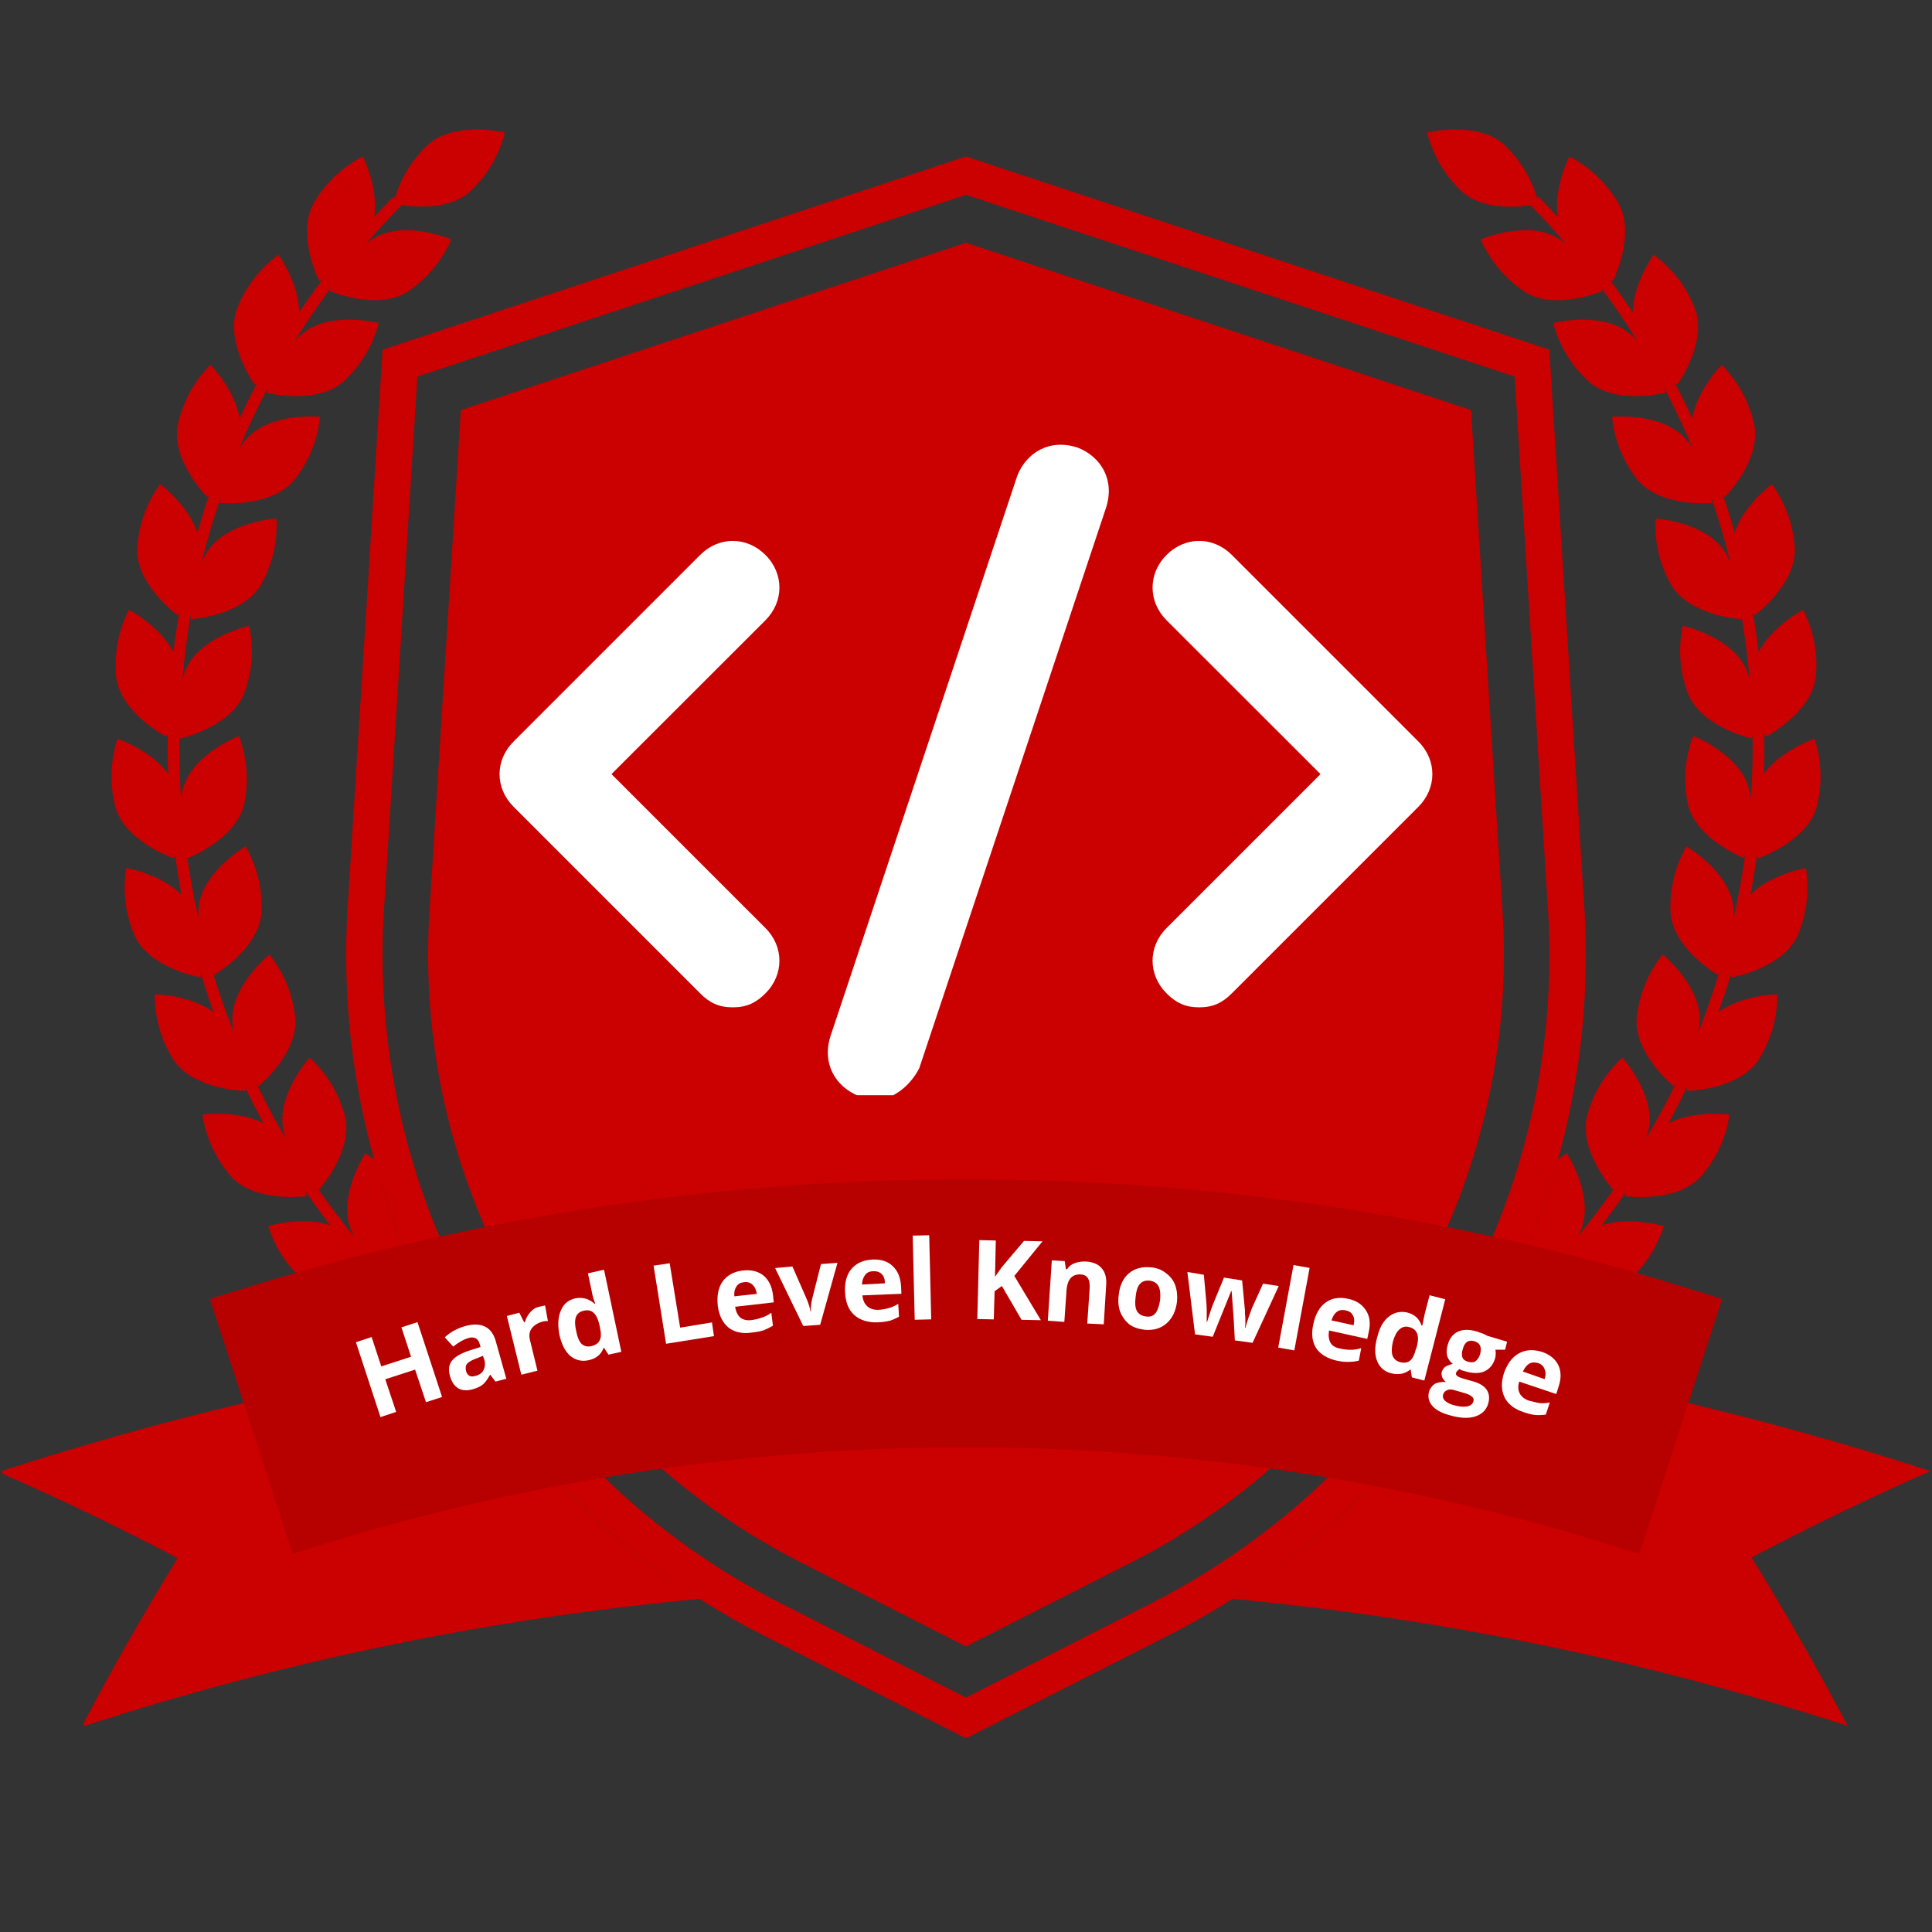 <svg xmlns="http://www.w3.org/2000/svg" xmlns:xlink="http://www.w3.org/1999/xlink" width="100" zoomAndPan="magnify" viewBox="0 0 75 75" height="100" preserveAspectRatio="xMidYMid meet" version="1.0"><rect x="0" y="0" width="75" height="75" fill="#333333" stroke="none"/><defs><g/><clipPath id="2913fe9430"><path d="M 13 6 L 62 6 L 62 67.688 L 13 67.688 Z M 13 6 " clip-rule="nonzero"/></clipPath><clipPath id="30886dcaa1"><path d="M 19.129 21 L 31 21 L 31 40 L 19.129 40 Z M 19.129 21 " clip-rule="nonzero"/></clipPath><clipPath id="1f51a963a0"><path d="M 44 21 L 55.879 21 L 55.879 40 L 44 40 Z M 44 21 " clip-rule="nonzero"/></clipPath><clipPath id="0f3360de4d"><path d="M 32 17.016 L 44 17.016 L 44 42.516 L 32 42.516 Z M 32 17.016 " clip-rule="nonzero"/></clipPath></defs><path fill="#cb0000" d="M 58.305 35.027 L 57.105 15.918 L 37.5 9.422 L 17.891 15.918 L 16.695 35.012 C 16.598 36.312 16.594 37.609 16.684 38.91 C 16.773 40.211 16.961 41.496 17.242 42.77 C 17.523 44.043 17.898 45.289 18.363 46.504 C 18.828 47.723 19.379 48.898 20.02 50.035 C 20.656 51.172 21.375 52.254 22.176 53.285 C 22.973 54.312 23.844 55.281 24.785 56.18 C 25.727 57.082 26.73 57.91 27.793 58.664 C 28.855 59.418 29.969 60.086 31.133 60.676 L 37.5 63.914 L 43.867 60.676 C 45.031 60.086 46.145 59.418 47.207 58.664 C 48.27 57.91 49.273 57.086 50.215 56.184 C 51.152 55.281 52.023 54.316 52.824 53.289 C 53.621 52.262 54.34 51.176 54.98 50.043 C 55.617 48.906 56.172 47.73 56.637 46.516 C 57.102 45.297 57.473 44.055 57.754 42.781 C 58.039 41.508 58.223 40.223 58.316 38.926 C 58.406 37.625 58.402 36.324 58.305 35.027 Z M 58.305 35.027 " fill-opacity="1" fill-rule="nonzero"/><g clip-path="url(#2913fe9430)"><path fill="#cb0000" d="M 61.477 34.812 L 60.145 13.574 L 37.5 6.074 L 14.852 13.574 L 13.523 34.789 C 13.414 36.242 13.41 37.699 13.512 39.152 C 13.613 40.609 13.824 42.047 14.141 43.473 C 14.453 44.895 14.871 46.289 15.395 47.652 C 15.914 49.016 16.531 50.332 17.25 51.602 C 17.965 52.875 18.77 54.086 19.664 55.238 C 20.559 56.391 21.531 57.473 22.586 58.48 C 23.641 59.488 24.762 60.414 25.953 61.258 C 27.141 62.102 28.387 62.852 29.688 63.512 L 37.5 67.48 L 45.309 63.512 C 46.609 62.852 47.855 62.102 49.047 61.262 C 50.234 60.418 51.359 59.492 52.41 58.484 C 53.465 57.477 54.438 56.398 55.332 55.246 C 56.227 54.094 57.031 52.883 57.746 51.613 C 58.461 50.344 59.082 49.027 59.602 47.668 C 60.125 46.305 60.543 44.914 60.859 43.492 C 61.172 42.066 61.383 40.629 61.488 39.176 C 61.59 37.719 61.586 36.266 61.477 34.812 Z M 44.668 62.25 L 37.5 65.898 L 30.328 62.25 C 29.09 61.621 27.902 60.906 26.77 60.105 C 25.637 59.301 24.566 58.418 23.562 57.457 C 22.559 56.496 21.629 55.469 20.777 54.367 C 19.926 53.27 19.16 52.117 18.48 50.906 C 17.797 49.695 17.207 48.438 16.711 47.141 C 16.215 45.844 15.816 44.516 15.52 43.16 C 15.219 41.801 15.02 40.43 14.922 39.043 C 14.824 37.656 14.828 36.273 14.934 34.887 L 16.203 14.617 L 37.5 7.562 L 58.797 14.617 L 60.066 34.91 C 60.172 36.297 60.176 37.68 60.078 39.066 C 59.98 40.449 59.781 41.82 59.48 43.176 C 59.18 44.535 58.781 45.859 58.285 47.156 C 57.789 48.453 57.199 49.707 56.516 50.918 C 55.836 52.129 55.07 53.281 54.219 54.379 C 53.363 55.477 52.438 56.504 51.434 57.465 C 50.43 58.422 49.363 59.305 48.227 60.105 C 47.094 60.91 45.906 61.625 44.668 62.25 Z M 44.668 62.25 " fill-opacity="1" fill-rule="nonzero"/></g><path fill="#cb0000" d="M 16.516 50.199 C 16.539 50.523 16.633 50.828 16.793 51.109 C 16.844 51.195 16.895 51.273 16.949 51.352 C 16.371 50.832 15.816 50.293 15.277 49.73 C 15.312 49.758 15.336 49.77 15.336 49.77 C 15.539 49.438 15.703 49.09 15.828 48.723 C 15.316 47.523 14.883 46.289 14.535 45.031 C 14.422 44.938 14.305 44.848 14.18 44.77 C 14.18 44.77 13.098 46.426 13.621 47.727 C 13.656 47.816 13.699 47.906 13.742 47.996 C 13.246 47.391 12.773 46.766 12.328 46.121 C 12.363 46.156 12.387 46.176 12.387 46.176 C 12.387 46.176 13.711 44.707 13.395 43.34 C 13.156 42.445 12.699 41.684 12.02 41.055 C 12.02 41.055 10.695 42.523 11.008 43.891 C 11.031 43.996 11.062 44.102 11.098 44.203 C 10.688 43.508 10.305 42.797 9.953 42.066 C 10 42.133 10.031 42.168 10.031 42.168 C 10.031 42.168 11.566 40.922 11.465 39.523 C 11.367 38.602 11.031 37.777 10.457 37.051 C 10.457 37.051 8.922 38.301 9.023 39.695 C 9.031 39.82 9.047 39.941 9.066 40.062 C 8.762 39.293 8.492 38.512 8.25 37.715 C 8.293 37.797 8.32 37.844 8.32 37.844 C 8.32 37.844 10.031 36.848 10.148 35.453 C 10.195 34.527 9.992 33.664 9.535 32.855 C 9.535 32.855 7.824 33.852 7.707 35.246 C 7.699 35.371 7.695 35.496 7.695 35.621 C 7.516 34.816 7.367 34.004 7.254 33.176 C 7.281 33.262 7.301 33.309 7.301 33.309 C 7.301 33.309 9.145 32.59 9.477 31.23 C 9.664 30.324 9.598 29.434 9.273 28.57 C 9.273 28.57 7.43 29.285 7.098 30.648 C 7.066 30.766 7.047 30.883 7.031 31 C 6.988 30.344 6.965 29.684 6.965 29.02 C 6.965 28.859 6.965 28.699 6.969 28.539 C 6.984 28.621 6.996 28.668 6.996 28.668 C 6.996 28.668 8.926 28.242 9.465 26.953 C 9.793 26.086 9.863 25.199 9.676 24.293 C 9.676 24.293 7.742 24.715 7.203 26.008 C 7.156 26.121 7.117 26.238 7.082 26.355 C 7.156 25.516 7.262 24.684 7.402 23.859 C 7.406 23.973 7.41 24.039 7.41 24.039 C 7.41 24.039 9.383 23.918 10.117 22.723 C 10.574 21.918 10.777 21.051 10.734 20.129 C 10.734 20.129 8.758 20.25 8.027 21.441 C 7.957 21.562 7.891 21.684 7.832 21.809 C 8.039 20.969 8.281 20.141 8.562 19.324 C 8.543 19.449 8.535 19.527 8.535 19.527 C 8.535 19.527 10.504 19.715 11.414 18.648 C 11.988 17.922 12.324 17.098 12.426 16.176 C 12.426 16.176 10.457 15.992 9.547 17.059 C 9.457 17.168 9.371 17.281 9.289 17.402 C 9.629 16.602 9.996 15.812 10.402 15.043 C 10.363 15.168 10.344 15.246 10.344 15.246 C 10.344 15.246 12.262 15.734 13.324 14.82 C 14.004 14.191 14.465 13.434 14.703 12.539 C 14.703 12.539 12.789 12.051 11.727 12.961 C 11.625 13.051 11.527 13.145 11.434 13.246 C 11.879 12.531 12.355 11.832 12.859 11.148 C 12.816 11.238 12.793 11.293 12.793 11.293 C 12.793 11.293 14.613 12.074 15.805 11.336 C 16.574 10.82 17.145 10.141 17.52 9.293 C 17.52 9.293 15.703 8.516 14.512 9.25 C 14.41 9.316 14.309 9.387 14.211 9.461 C 14.652 8.949 15.113 8.449 15.594 7.961 C 16.184 8.051 17.457 8.137 18.242 7.441 C 18.918 6.809 19.367 6.039 19.598 5.145 C 19.598 5.145 17.676 4.68 16.625 5.605 C 16.008 6.18 15.578 6.875 15.332 7.68 L 15.281 7.629 C 15.023 7.891 14.773 8.156 14.527 8.422 C 14.703 7.297 14.082 6.07 14.082 6.07 C 13.262 6.504 12.621 7.117 12.156 7.922 C 11.5 9.156 12.395 10.918 12.395 10.918 C 12.395 10.918 12.438 10.898 12.512 10.859 C 12.199 11.273 11.902 11.695 11.613 12.125 C 11.605 10.992 10.809 9.887 10.809 9.887 C 10.066 10.438 9.527 11.148 9.191 12.012 C 8.734 13.332 9.891 14.938 9.891 14.938 C 9.891 14.938 9.926 14.914 9.98 14.871 C 9.742 15.32 9.52 15.777 9.305 16.238 C 9.117 15.125 8.168 14.16 8.168 14.16 C 7.516 14.82 7.094 15.605 6.898 16.512 C 6.648 17.887 8.039 19.293 8.039 19.293 C 8.039 19.293 8.07 19.266 8.117 19.215 C 7.953 19.695 7.805 20.184 7.664 20.672 C 7.309 19.602 6.215 18.793 6.215 18.793 C 5.676 19.547 5.379 20.387 5.324 21.309 C 5.293 22.711 6.887 23.883 6.887 23.883 C 6.887 23.883 6.914 23.848 6.957 23.781 C 6.871 24.289 6.793 24.801 6.73 25.312 C 6.219 24.305 5.004 23.672 5.004 23.672 C 4.586 24.5 4.422 25.375 4.512 26.297 C 4.695 27.684 6.453 28.598 6.453 28.598 C 6.453 28.598 6.477 28.551 6.516 28.469 C 6.512 28.652 6.508 28.836 6.508 29.02 C 6.508 29.363 6.516 29.703 6.527 30.043 C 5.863 29.117 4.562 28.68 4.562 28.68 C 4.277 29.562 4.25 30.449 4.484 31.348 C 4.879 32.691 6.754 33.32 6.754 33.32 C 6.754 33.32 6.77 33.273 6.793 33.188 C 6.867 33.707 6.949 34.223 7.047 34.734 C 6.25 33.926 4.898 33.695 4.898 33.695 C 4.754 34.609 4.867 35.492 5.234 36.344 C 5.832 37.609 7.781 37.941 7.781 37.941 C 7.781 37.941 7.789 37.895 7.801 37.805 C 7.953 38.309 8.117 38.805 8.293 39.293 C 7.379 38.617 6.008 38.598 6.008 38.598 C 6.004 39.523 6.25 40.379 6.746 41.16 C 7.535 42.32 9.512 42.348 9.512 42.348 C 9.512 42.348 9.512 42.293 9.512 42.203 C 9.742 42.68 9.984 43.148 10.234 43.609 C 9.227 43.074 7.859 43.27 7.859 43.27 C 8.004 44.184 8.379 44.992 8.988 45.688 C 9.945 46.711 11.902 46.434 11.902 46.434 C 11.902 46.434 11.895 46.371 11.875 46.266 C 12.18 46.711 12.5 47.145 12.828 47.57 C 11.746 47.191 10.414 47.598 10.414 47.598 C 10.695 48.48 11.191 49.219 11.902 49.812 C 13.004 50.676 14.898 50.098 14.898 50.098 C 14.898 50.098 14.879 50.035 14.84 49.93 C 15.211 50.324 15.594 50.707 15.984 51.082 C 14.859 50.875 13.605 51.48 13.605 51.48 C 14.02 52.309 14.625 52.961 15.418 53.441 C 16.449 54.016 17.871 53.492 18.293 53.316 C 17.637 52.312 17.043 51.273 16.516 50.199 Z M 16.516 50.199 " fill-opacity="1" fill-rule="nonzero"/><path fill="#cb0000" d="M 68.246 33.32 C 68.246 33.32 70.121 32.691 70.516 31.348 C 70.75 30.449 70.723 29.562 70.438 28.68 C 70.438 28.68 69.133 29.117 68.473 30.043 C 68.484 29.703 68.492 29.363 68.492 29.02 C 68.492 28.836 68.488 28.652 68.484 28.469 C 68.523 28.551 68.547 28.598 68.547 28.598 C 68.547 28.598 70.305 27.684 70.488 26.297 C 70.578 25.375 70.414 24.5 69.996 23.672 C 69.996 23.672 68.785 24.305 68.27 25.316 C 68.207 24.801 68.133 24.293 68.043 23.785 C 68.09 23.848 68.117 23.887 68.117 23.887 C 68.117 23.887 69.707 22.711 69.676 21.312 C 69.621 20.387 69.324 19.547 68.785 18.797 C 68.785 18.797 67.691 19.602 67.336 20.676 C 67.199 20.184 67.047 19.699 66.883 19.215 C 66.93 19.266 66.961 19.297 66.961 19.297 C 66.961 19.297 68.352 17.891 68.105 16.512 C 67.906 15.605 67.484 14.824 66.836 14.164 C 66.836 14.164 65.883 15.125 65.695 16.238 C 65.48 15.777 65.258 15.324 65.02 14.875 C 65.074 14.914 65.109 14.938 65.109 14.938 C 65.109 14.938 66.266 13.336 65.809 12.012 C 65.477 11.148 64.938 10.441 64.191 9.887 C 64.191 9.887 63.395 10.996 63.387 12.125 C 63.098 11.699 62.801 11.277 62.492 10.859 C 62.562 10.902 62.605 10.922 62.605 10.922 C 62.605 10.922 63.504 9.156 62.844 7.922 C 62.383 7.121 61.738 6.504 60.922 6.074 C 60.922 6.074 60.297 7.301 60.473 8.426 C 60.227 8.156 59.977 7.891 59.723 7.633 L 59.668 7.684 C 59.426 6.875 58.992 6.184 58.379 5.605 C 57.324 4.68 55.402 5.145 55.402 5.145 C 55.633 6.043 56.082 6.809 56.758 7.445 C 57.543 8.137 58.816 8.051 59.41 7.965 C 59.887 8.449 60.348 8.949 60.789 9.465 C 60.691 9.387 60.594 9.32 60.488 9.254 C 59.301 8.516 57.48 9.293 57.48 9.293 C 57.855 10.141 58.43 10.82 59.199 11.336 C 60.387 12.074 62.207 11.297 62.207 11.297 C 62.207 11.297 62.184 11.242 62.141 11.148 C 62.648 11.832 63.121 12.531 63.566 13.246 C 63.477 13.148 63.379 13.055 63.277 12.965 C 62.215 12.051 60.297 12.539 60.297 12.539 C 60.535 13.434 60.996 14.195 61.68 14.82 C 62.738 15.734 64.656 15.246 64.656 15.246 C 64.656 15.246 64.637 15.172 64.598 15.047 C 65.004 15.816 65.375 16.602 65.711 17.402 C 65.633 17.285 65.547 17.168 65.453 17.059 C 64.547 15.992 62.578 16.18 62.578 16.18 C 62.676 17.102 63.012 17.922 63.586 18.648 C 64.496 19.715 66.465 19.527 66.465 19.527 C 66.465 19.527 66.457 19.453 66.438 19.324 C 66.715 20.141 66.961 20.969 67.168 21.812 C 67.109 21.684 67.043 21.562 66.973 21.445 C 66.238 20.25 64.266 20.129 64.266 20.129 C 64.223 21.051 64.426 21.918 64.883 22.723 C 65.617 23.918 67.59 24.039 67.59 24.039 C 67.59 24.039 67.594 23.973 67.598 23.859 C 67.738 24.684 67.848 25.516 67.918 26.355 C 67.883 26.238 67.844 26.121 67.797 26.008 C 67.258 24.715 65.324 24.289 65.324 24.289 C 65.137 25.199 65.207 26.086 65.535 26.949 C 66.074 28.242 68.004 28.668 68.004 28.668 C 68.004 28.668 68.016 28.621 68.031 28.539 C 68.035 28.699 68.039 28.859 68.039 29.02 C 68.039 29.684 68.012 30.344 67.969 31 C 67.953 30.883 67.934 30.766 67.902 30.648 C 67.57 29.285 65.73 28.566 65.73 28.566 C 65.402 29.434 65.336 30.32 65.523 31.23 C 65.855 32.59 67.699 33.309 67.699 33.309 C 67.699 33.309 67.719 33.262 67.75 33.176 C 67.633 34 67.484 34.816 67.305 35.621 C 67.309 35.496 67.305 35.371 67.293 35.246 C 67.176 33.852 65.465 32.855 65.465 32.855 C 65.012 33.66 64.805 34.527 64.852 35.453 C 64.969 36.848 66.68 37.844 66.68 37.844 C 66.68 37.844 66.707 37.797 66.75 37.715 C 66.508 38.512 66.238 39.293 65.934 40.062 C 65.953 39.941 65.969 39.82 65.98 39.695 C 66.078 38.301 64.543 37.051 64.543 37.051 C 63.969 37.777 63.633 38.602 63.535 39.523 C 63.434 40.922 64.973 42.168 64.973 42.168 C 64.973 42.168 65 42.133 65.051 42.066 C 64.695 42.797 64.312 43.508 63.902 44.199 C 63.938 44.098 63.969 43.996 63.992 43.891 C 64.305 42.523 62.98 41.055 62.98 41.055 C 62.301 41.684 61.844 42.445 61.605 43.34 C 61.289 44.703 62.613 46.176 62.613 46.176 C 62.613 46.176 62.637 46.152 62.676 46.121 C 62.227 46.762 61.754 47.387 61.258 47.992 C 61.301 47.906 61.344 47.816 61.379 47.723 C 61.902 46.426 60.82 44.766 60.82 44.766 C 60.699 44.848 60.582 44.934 60.469 45.027 C 60.117 46.289 59.688 47.523 59.172 48.727 C 59.301 49.094 59.465 49.441 59.664 49.77 C 59.664 49.77 59.688 49.754 59.723 49.73 C 59.188 50.293 58.629 50.832 58.051 51.352 C 58.105 51.273 58.156 51.195 58.207 51.109 C 58.367 50.828 58.461 50.527 58.484 50.207 C 57.957 51.277 57.363 52.316 56.707 53.316 C 57.133 53.496 58.555 54.016 59.582 53.441 C 60.375 52.965 60.98 52.312 61.395 51.48 C 61.395 51.48 60.141 50.875 59.016 51.082 C 59.406 50.711 59.789 50.324 60.16 49.93 C 60.121 50.035 60.105 50.102 60.105 50.102 C 60.105 50.102 61.996 50.676 63.098 49.816 C 63.809 49.219 64.305 48.48 64.586 47.598 C 64.586 47.598 63.254 47.195 62.172 47.57 C 62.5 47.145 62.82 46.711 63.125 46.266 C 63.105 46.371 63.098 46.434 63.098 46.434 C 63.098 46.434 65.055 46.711 66.012 45.688 C 66.621 44.992 67 44.184 67.141 43.27 C 67.141 43.27 65.773 43.078 64.766 43.609 C 65.02 43.148 65.258 42.68 65.488 42.203 C 65.488 42.297 65.488 42.348 65.488 42.348 C 65.488 42.348 67.469 42.32 68.254 41.164 C 68.75 40.379 68.996 39.523 68.996 38.598 C 68.996 38.598 67.621 38.617 66.707 39.293 C 66.883 38.805 67.047 38.309 67.199 37.809 C 67.211 37.895 67.219 37.941 67.219 37.941 C 67.219 37.941 69.168 37.609 69.77 36.344 C 70.137 35.492 70.246 34.609 70.102 33.695 C 70.102 33.695 68.75 33.926 67.953 34.734 C 68.051 34.223 68.133 33.711 68.207 33.191 C 68.23 33.273 68.246 33.32 68.246 33.32 Z M 68.246 33.32 " fill-opacity="1" fill-rule="nonzero"/><path fill="#cb0000" d="M 54.262 56.539 C 54.695 56.641 55.125 56.621 55.547 56.48 C 56.406 56.129 57.105 55.578 57.641 54.824 C 57.176 54.52 56.676 54.297 56.137 54.152 C 55.551 54.98 54.926 55.773 54.262 56.539 Z M 54.262 56.539 " fill-opacity="1" fill-rule="nonzero"/><path fill="#cb0000" d="M 18.863 54.152 C 18.328 54.297 17.824 54.52 17.359 54.824 C 17.895 55.578 18.594 56.129 19.453 56.48 C 19.875 56.621 20.305 56.641 20.742 56.539 C 20.074 55.777 19.449 54.98 18.863 54.152 Z M 18.863 54.152 " fill-opacity="1" fill-rule="nonzero"/><path fill="#cb0000" d="M 21.625 57.512 C 21.598 57.535 21.582 57.547 21.582 57.547 C 21.75 57.719 21.934 57.879 22.125 58.023 C 21.957 57.852 21.789 57.684 21.625 57.512 Z M 21.625 57.512 " fill-opacity="1" fill-rule="nonzero"/><path fill="#cb0000" d="M 52.871 58.023 C 53.066 57.879 53.246 57.719 53.418 57.547 C 53.418 57.547 53.402 57.531 53.375 57.512 C 53.211 57.684 53.043 57.852 52.871 58.023 Z M 52.871 58.023 " fill-opacity="1" fill-rule="nonzero"/><path fill="#cb0000" d="M 17.945 52.766 C 11.871 53.758 5.91 55.207 0.059 57.105 L 0.09 57.207 C 2.426 58.234 4.695 59.328 6.898 60.488 C 5.594 62.605 4.375 64.742 3.242 66.898 L 3.273 67 C 11.055 64.473 19.02 62.828 27.168 62.066 C 23.391 59.66 20.316 56.562 17.945 52.766 Z M 17.945 52.766 " fill-opacity="1" fill-rule="nonzero"/><path fill="#cb0000" d="M 74.941 57.105 C 69.09 55.207 63.129 53.762 57.059 52.766 C 54.684 56.562 51.609 59.66 47.832 62.066 C 55.977 62.828 63.945 64.473 71.727 67 C 70.57 64.801 69.328 62.621 67.996 60.461 C 70.242 59.273 72.555 58.156 74.941 57.105 Z M 74.941 57.105 " fill-opacity="1" fill-rule="nonzero"/><path fill="#b70000" d="M 63.637 60.32 C 59.418 58.949 55.113 57.918 50.73 57.223 C 46.348 56.527 41.938 56.18 37.5 56.18 C 33.062 56.18 28.652 56.527 24.27 57.223 C 19.887 57.918 15.582 58.949 11.363 60.32 C 10.293 57.023 9.219 53.727 8.148 50.43 C 12.891 48.887 17.719 47.73 22.641 46.949 C 27.562 46.168 32.516 45.781 37.5 45.781 C 42.484 45.781 47.438 46.168 52.359 46.949 C 57.281 47.73 62.109 48.887 66.852 50.43 C 65.781 53.727 64.707 57.023 63.637 60.32 Z M 63.637 60.32 " fill-opacity="1" fill-rule="nonzero"/><g clip-path="url(#30886dcaa1)"><path fill="#ffffff" d="M 28.445 39.105 C 27.902 39.105 27.539 38.926 27.18 38.562 L 19.938 31.32 C 19.211 30.594 19.211 29.508 19.938 28.785 L 27.18 21.543 C 27.902 20.816 28.988 20.816 29.715 21.543 C 30.438 22.266 30.438 23.352 29.715 24.078 L 23.738 30.051 L 29.715 36.027 C 30.438 36.75 30.438 37.84 29.715 38.562 C 29.352 38.926 28.988 39.105 28.445 39.105 Z M 28.445 39.105 " fill-opacity="1" fill-rule="nonzero"/></g><g clip-path="url(#1f51a963a0)"><path fill="#ffffff" d="M 46.551 39.105 C 46.008 39.105 45.648 38.926 45.285 38.562 C 44.562 37.84 44.562 36.75 45.285 36.027 L 51.262 30.051 L 45.285 24.078 C 44.562 23.352 44.562 22.266 45.285 21.543 C 46.008 20.816 47.094 20.816 47.82 21.543 L 55.062 28.785 C 55.785 29.508 55.785 30.594 55.062 31.32 L 47.82 38.562 C 47.457 38.926 47.094 39.105 46.551 39.105 Z M 46.551 39.105 " fill-opacity="1" fill-rule="nonzero"/></g><g clip-path="url(#0f3360de4d)"><path fill="#ffffff" d="M 33.879 42.727 C 33.695 42.727 33.516 42.727 33.336 42.547 C 32.43 42.184 31.887 41.277 32.25 40.191 L 39.492 18.465 C 39.852 17.559 40.758 17.016 41.844 17.379 C 42.75 17.738 43.293 18.645 42.93 19.73 L 35.688 41.461 C 35.328 42.184 34.602 42.727 33.879 42.727 Z M 33.879 42.727 " fill-opacity="1" fill-rule="nonzero"/></g><g fill="#ffffff" fill-opacity="1"><g transform="translate(14.395, 55.137)"><g><path d="M 2.766 -0.906 L 2.141 -0.703 L 1.719 -1.969 L 0.562 -1.594 L 0.984 -0.328 L 0.375 -0.125 L -0.578 -3.031 L 0.031 -3.234 L 0.406 -2.094 L 1.562 -2.469 L 1.188 -3.609 L 1.812 -3.812 Z M 2.766 -0.906 "/></g></g></g><g fill="#ffffff" fill-opacity="1"><g transform="translate(17.468, 54.133)"><g><path d="M 1.766 -0.5 L 1.562 -0.766 L 1.547 -0.75 C 1.461 -0.594 1.375 -0.473 1.281 -0.391 C 1.195 -0.316 1.066 -0.254 0.891 -0.203 C 0.672 -0.141 0.484 -0.148 0.328 -0.234 C 0.172 -0.328 0.062 -0.488 0 -0.719 C -0.07 -0.957 -0.047 -1.156 0.078 -1.312 C 0.211 -1.477 0.453 -1.613 0.797 -1.719 L 1.188 -1.844 L 1.156 -1.953 C 1.094 -2.18 0.941 -2.258 0.703 -2.188 C 0.523 -2.133 0.332 -2.023 0.125 -1.859 L -0.203 -2.219 C 0.004 -2.414 0.27 -2.562 0.594 -2.656 C 0.895 -2.738 1.145 -2.734 1.344 -2.641 C 1.539 -2.555 1.68 -2.379 1.766 -2.109 L 2.188 -0.609 Z M 1.281 -1.5 L 1.047 -1.406 C 0.867 -1.344 0.742 -1.273 0.672 -1.203 C 0.609 -1.129 0.594 -1.031 0.625 -0.906 C 0.676 -0.727 0.797 -0.664 0.984 -0.719 C 1.141 -0.758 1.242 -0.832 1.297 -0.938 C 1.359 -1.051 1.375 -1.176 1.344 -1.312 Z M 1.281 -1.5 "/></g></g></g><g fill="#ffffff" fill-opacity="1"><g transform="translate(19.926, 53.444)"><g><path d="M 1.016 -2.719 C 1.109 -2.738 1.18 -2.754 1.234 -2.766 L 1.344 -2.156 C 1.281 -2.164 1.211 -2.16 1.141 -2.141 C 0.941 -2.086 0.797 -1.992 0.703 -1.859 C 0.617 -1.734 0.602 -1.578 0.656 -1.391 L 0.938 -0.234 L 0.312 -0.078 L -0.25 -2.359 L 0.234 -2.484 L 0.422 -2.109 L 0.453 -2.125 C 0.492 -2.27 0.562 -2.395 0.656 -2.5 C 0.75 -2.613 0.867 -2.688 1.016 -2.719 Z M 1.016 -2.719 "/></g></g></g><g fill="#ffffff" fill-opacity="1"><g transform="translate(21.776, 52.978)"><g><path d="M 1.062 -0.172 C 0.801 -0.117 0.566 -0.176 0.359 -0.344 C 0.16 -0.52 0.02 -0.797 -0.062 -1.172 C -0.133 -1.555 -0.113 -1.867 0 -2.109 C 0.102 -2.359 0.289 -2.516 0.562 -2.578 C 0.852 -2.629 1.102 -2.555 1.312 -2.359 L 1.328 -2.375 C 1.266 -2.539 1.223 -2.688 1.203 -2.812 L 1.047 -3.547 L 1.672 -3.688 L 2.344 -0.5 L 1.844 -0.391 L 1.672 -0.656 L 1.656 -0.656 C 1.562 -0.395 1.363 -0.234 1.062 -0.172 Z M 1.172 -0.719 C 1.336 -0.758 1.445 -0.832 1.5 -0.938 C 1.562 -1.051 1.566 -1.219 1.516 -1.438 L 1.5 -1.516 C 1.445 -1.766 1.367 -1.93 1.266 -2.016 C 1.172 -2.109 1.039 -2.133 0.875 -2.094 C 0.727 -2.062 0.629 -1.977 0.578 -1.844 C 0.535 -1.707 0.539 -1.523 0.594 -1.297 C 0.633 -1.078 0.703 -0.914 0.797 -0.812 C 0.898 -0.719 1.023 -0.688 1.172 -0.719 Z M 1.172 -0.719 "/></g></g></g><g fill="#ffffff" fill-opacity="1"><g transform="translate(24.403, 52.432)"><g/></g></g><g fill="#ffffff" fill-opacity="1"><g transform="translate(25.466, 52.227)"><g><path d="M 0.391 -0.062 L -0.094 -3.094 L 0.531 -3.188 L 0.938 -0.688 L 2.172 -0.891 L 2.25 -0.359 Z M 0.391 -0.062 "/></g></g></g><g fill="#ffffff" fill-opacity="1"><g transform="translate(27.818, 51.854)"><g><path d="M 1.062 -2.078 C 0.926 -2.066 0.828 -2.008 0.766 -1.906 C 0.703 -1.812 0.676 -1.688 0.688 -1.531 L 1.562 -1.625 C 1.539 -1.781 1.484 -1.898 1.391 -1.984 C 1.305 -2.066 1.195 -2.098 1.062 -2.078 Z M 1.375 -0.125 C 1.008 -0.07 0.707 -0.133 0.469 -0.312 C 0.238 -0.5 0.098 -0.781 0.047 -1.156 C 0.004 -1.551 0.066 -1.867 0.234 -2.109 C 0.41 -2.348 0.664 -2.488 1 -2.531 C 1.332 -2.57 1.602 -2.508 1.812 -2.344 C 2.02 -2.176 2.145 -1.926 2.188 -1.594 L 2.219 -1.297 L 0.719 -1.125 C 0.75 -0.938 0.816 -0.797 0.922 -0.703 C 1.035 -0.617 1.18 -0.586 1.359 -0.609 C 1.504 -0.629 1.633 -0.66 1.75 -0.703 C 1.875 -0.742 2 -0.805 2.125 -0.891 L 2.188 -0.391 C 2.082 -0.328 1.969 -0.27 1.844 -0.219 C 1.719 -0.176 1.562 -0.145 1.375 -0.125 Z M 1.375 -0.125 "/></g></g></g><g fill="#ffffff" fill-opacity="1"><g transform="translate(30.292, 51.554)"><g><path d="M 0.891 -0.078 L -0.203 -2.328 L 0.469 -2.391 L 1.031 -1.109 C 1.102 -0.941 1.148 -0.785 1.172 -0.641 L 1.188 -0.641 C 1.176 -0.773 1.191 -0.938 1.234 -1.125 L 1.578 -2.484 L 2.219 -2.531 L 1.547 -0.125 Z M 0.891 -0.078 "/></g></g></g><g fill="#ffffff" fill-opacity="1"><g transform="translate(32.681, 51.349)"><g><path d="M 1.219 -2 C 1.082 -2 0.977 -1.953 0.906 -1.859 C 0.832 -1.766 0.789 -1.641 0.781 -1.484 L 1.672 -1.531 C 1.672 -1.688 1.629 -1.805 1.547 -1.891 C 1.461 -1.973 1.352 -2.008 1.219 -2 Z M 1.391 -0.016 C 1.016 -0.004 0.711 -0.098 0.484 -0.297 C 0.266 -0.492 0.145 -0.785 0.125 -1.172 C 0.102 -1.566 0.188 -1.875 0.375 -2.094 C 0.562 -2.312 0.828 -2.43 1.172 -2.453 C 1.504 -2.473 1.77 -2.391 1.969 -2.203 C 2.164 -2.023 2.273 -1.77 2.297 -1.438 L 2.312 -1.125 L 0.797 -1.062 C 0.816 -0.875 0.879 -0.734 0.984 -0.641 C 1.086 -0.547 1.227 -0.5 1.406 -0.5 C 1.551 -0.508 1.68 -0.531 1.797 -0.562 C 1.922 -0.594 2.051 -0.648 2.188 -0.734 L 2.219 -0.234 C 2.102 -0.172 1.984 -0.117 1.859 -0.078 C 1.734 -0.047 1.578 -0.023 1.391 -0.016 Z M 1.391 -0.016 "/></g></g></g><g fill="#ffffff" fill-opacity="1"><g transform="translate(35.181, 51.233)"><g><path d="M 0.969 -0.016 L 0.328 0 L 0.25 -3.266 L 0.891 -3.281 Z M 0.969 -0.016 "/></g></g></g><g fill="#ffffff" fill-opacity="1"><g transform="translate(36.47, 51.205)"><g/></g></g><g fill="#ffffff" fill-opacity="1"><g transform="translate(37.548, 51.188)"><g><path d="M 2.859 0.062 L 2.109 0.047 L 1.344 -1.266 L 1.062 -1.062 L 1.031 0.031 L 0.391 0.016 L 0.469 -3.047 L 1.109 -3.031 L 1.078 -1.625 L 1.344 -2 L 2.203 -3.016 L 2.922 -3 L 1.828 -1.656 Z M 2.859 0.062 "/></g></g></g><g fill="#ffffff" fill-opacity="1"><g transform="translate(40.348, 51.254)"><g><path d="M 2.5 0.156 L 1.859 0.125 L 1.953 -1.25 C 1.961 -1.414 1.941 -1.539 1.891 -1.625 C 1.836 -1.719 1.742 -1.77 1.609 -1.781 C 1.43 -1.789 1.297 -1.738 1.203 -1.625 C 1.109 -1.508 1.055 -1.316 1.047 -1.047 L 0.969 0.062 L 0.328 0.016 L 0.484 -2.328 L 0.984 -2.297 L 1.031 -1.984 L 1.078 -1.984 C 1.148 -2.098 1.25 -2.176 1.375 -2.219 C 1.508 -2.27 1.66 -2.289 1.828 -2.281 C 2.098 -2.258 2.297 -2.172 2.422 -2.016 C 2.555 -1.867 2.613 -1.656 2.594 -1.375 Z M 2.5 0.156 "/></g></g></g><g fill="#ffffff" fill-opacity="1"><g transform="translate(43.115, 51.434)"><g><path d="M 0.969 -1.078 C 0.938 -0.848 0.953 -0.672 1.016 -0.547 C 1.086 -0.422 1.207 -0.348 1.375 -0.328 C 1.539 -0.305 1.664 -0.352 1.75 -0.469 C 1.832 -0.582 1.891 -0.754 1.922 -0.984 C 1.941 -1.211 1.922 -1.383 1.859 -1.5 C 1.797 -1.625 1.68 -1.695 1.516 -1.719 C 1.348 -1.738 1.219 -1.691 1.125 -1.578 C 1.039 -1.473 0.988 -1.305 0.969 -1.078 Z M 2.578 -0.922 C 2.535 -0.547 2.398 -0.258 2.172 -0.062 C 1.953 0.133 1.672 0.219 1.328 0.188 C 1.098 0.164 0.898 0.098 0.734 -0.016 C 0.578 -0.141 0.457 -0.301 0.375 -0.5 C 0.301 -0.695 0.281 -0.914 0.312 -1.156 C 0.352 -1.531 0.484 -1.812 0.703 -2 C 0.93 -2.195 1.227 -2.273 1.594 -2.234 C 1.801 -2.211 1.984 -2.141 2.141 -2.016 C 2.305 -1.898 2.426 -1.75 2.5 -1.562 C 2.57 -1.375 2.598 -1.16 2.578 -0.922 Z M 2.578 -0.922 "/></g></g></g><g fill="#ffffff" fill-opacity="1"><g transform="translate(45.703, 51.69)"><g><path d="M 2.234 0.344 L 2.188 -0.5 L 2.109 -1.562 L 2.094 -1.578 L 1.375 0.203 L 0.688 0.109 L 0.391 -2.312 L 1.031 -2.203 L 1.125 -1.156 C 1.145 -0.957 1.148 -0.695 1.141 -0.375 L 1.156 -0.375 C 1.188 -0.469 1.238 -0.629 1.312 -0.859 L 1.375 -1.031 L 1.812 -2.094 L 2.516 -1.984 L 2.625 -0.828 C 2.625 -0.797 2.625 -0.75 2.625 -0.688 C 2.633 -0.633 2.641 -0.57 2.641 -0.5 C 2.641 -0.438 2.641 -0.367 2.641 -0.297 C 2.641 -0.234 2.633 -0.18 2.625 -0.141 L 2.641 -0.141 C 2.672 -0.242 2.711 -0.379 2.766 -0.547 C 2.828 -0.711 2.867 -0.828 2.891 -0.891 L 3.328 -1.859 L 3.938 -1.766 L 2.922 0.438 Z M 2.234 0.344 "/></g></g></g><g fill="#ffffff" fill-opacity="1"><g transform="translate(49.292, 52.251)"><g><path d="M 0.953 0.172 L 0.328 0.062 L 0.922 -3.141 L 1.547 -3.031 Z M 0.953 0.172 "/></g></g></g><g fill="#ffffff" fill-opacity="1"><g transform="translate(50.546, 52.477)"><g><path d="M 1.688 -1.609 C 1.551 -1.641 1.438 -1.617 1.344 -1.547 C 1.258 -1.484 1.191 -1.375 1.141 -1.219 L 2 -1.031 C 2.039 -1.188 2.031 -1.316 1.969 -1.422 C 1.914 -1.523 1.82 -1.586 1.688 -1.609 Z M 1.344 0.344 C 0.977 0.258 0.711 0.098 0.547 -0.141 C 0.391 -0.391 0.352 -0.703 0.438 -1.078 C 0.52 -1.461 0.676 -1.738 0.906 -1.906 C 1.145 -2.082 1.43 -2.133 1.766 -2.062 C 2.086 -2 2.32 -1.852 2.469 -1.625 C 2.625 -1.395 2.664 -1.117 2.594 -0.797 L 2.531 -0.5 L 1.047 -0.828 C 1.016 -0.629 1.035 -0.469 1.109 -0.344 C 1.18 -0.227 1.305 -0.156 1.484 -0.125 C 1.629 -0.094 1.766 -0.078 1.891 -0.078 C 2.016 -0.078 2.148 -0.098 2.297 -0.141 L 2.203 0.344 C 2.078 0.375 1.945 0.391 1.812 0.391 C 1.688 0.398 1.531 0.383 1.344 0.344 Z M 1.344 0.344 "/></g></g></g><g fill="#ffffff" fill-opacity="1"><g transform="translate(52.98, 53)"><g><path d="M 1.031 0.312 C 0.77 0.25 0.586 0.094 0.484 -0.156 C 0.379 -0.406 0.379 -0.719 0.484 -1.094 C 0.578 -1.469 0.727 -1.734 0.938 -1.891 C 1.145 -2.055 1.383 -2.109 1.656 -2.047 C 1.938 -1.973 2.117 -1.805 2.203 -1.547 L 2.234 -1.547 C 2.266 -1.711 2.297 -1.863 2.328 -2 L 2.516 -2.719 L 3.125 -2.562 L 2.312 0.594 L 1.828 0.469 L 1.781 0.156 C 1.57 0.332 1.32 0.383 1.031 0.312 Z M 1.359 -0.125 C 1.523 -0.082 1.656 -0.098 1.75 -0.172 C 1.852 -0.254 1.93 -0.406 1.984 -0.625 L 2.016 -0.703 C 2.078 -0.941 2.082 -1.117 2.031 -1.234 C 1.988 -1.359 1.883 -1.441 1.719 -1.484 C 1.582 -1.523 1.457 -1.492 1.344 -1.391 C 1.238 -1.297 1.156 -1.141 1.094 -0.922 C 1.039 -0.691 1.035 -0.508 1.078 -0.375 C 1.129 -0.25 1.223 -0.164 1.359 -0.125 Z M 1.359 -0.125 "/></g></g></g><g fill="#ffffff" fill-opacity="1"><g transform="translate(55.568, 53.663)"><g><path d="M 2.938 -1.578 L 2.859 -1.266 L 2.484 -1.266 C 2.504 -1.148 2.5 -1.035 2.469 -0.922 C 2.395 -0.68 2.254 -0.516 2.047 -0.422 C 1.836 -0.336 1.582 -0.344 1.281 -0.438 L 1.172 -0.469 L 1.094 -0.516 C 1.02 -0.473 0.973 -0.422 0.953 -0.359 C 0.93 -0.273 1.031 -0.203 1.25 -0.141 L 1.641 -0.031 C 1.879 0.039 2.047 0.145 2.141 0.281 C 2.242 0.426 2.266 0.609 2.203 0.828 C 2.129 1.078 1.957 1.242 1.688 1.328 C 1.426 1.41 1.086 1.391 0.672 1.266 C 0.367 1.18 0.148 1.055 0.016 0.891 C -0.109 0.734 -0.145 0.555 -0.094 0.359 C -0.051 0.234 0.02 0.133 0.125 0.062 C 0.238 0 0.383 -0.023 0.562 -0.016 C 0.508 -0.055 0.461 -0.113 0.422 -0.188 C 0.391 -0.27 0.383 -0.348 0.406 -0.422 C 0.438 -0.504 0.484 -0.566 0.547 -0.609 C 0.617 -0.648 0.711 -0.688 0.828 -0.719 C 0.723 -0.801 0.648 -0.906 0.609 -1.031 C 0.578 -1.164 0.586 -1.316 0.641 -1.484 C 0.711 -1.723 0.844 -1.883 1.031 -1.969 C 1.227 -2.062 1.477 -2.062 1.781 -1.969 C 1.844 -1.945 1.914 -1.922 2 -1.891 C 2.082 -1.859 2.133 -1.832 2.156 -1.812 Z M 0.453 0.469 C 0.43 0.562 0.453 0.641 0.516 0.703 C 0.586 0.773 0.691 0.832 0.828 0.875 C 1.047 0.938 1.223 0.957 1.359 0.938 C 1.504 0.914 1.594 0.852 1.625 0.75 C 1.656 0.664 1.633 0.598 1.562 0.547 C 1.5 0.492 1.395 0.445 1.25 0.406 L 0.922 0.312 C 0.805 0.27 0.707 0.266 0.625 0.297 C 0.539 0.328 0.484 0.383 0.453 0.469 Z M 1.219 -1.297 C 1.176 -1.172 1.172 -1.062 1.203 -0.969 C 1.234 -0.883 1.312 -0.828 1.438 -0.797 C 1.551 -0.766 1.645 -0.773 1.719 -0.828 C 1.789 -0.879 1.848 -0.969 1.891 -1.094 C 1.961 -1.363 1.891 -1.531 1.672 -1.594 C 1.441 -1.664 1.289 -1.566 1.219 -1.297 Z M 1.219 -1.297 "/></g></g></g><g fill="#ffffff" fill-opacity="1"><g transform="translate(57.852, 54.336)"><g><path d="M 1.859 -1.422 C 1.723 -1.461 1.602 -1.453 1.5 -1.391 C 1.406 -1.328 1.328 -1.227 1.266 -1.094 L 2.109 -0.797 C 2.16 -0.941 2.16 -1.07 2.109 -1.188 C 2.066 -1.301 1.984 -1.379 1.859 -1.422 Z M 1.297 0.484 C 0.941 0.367 0.695 0.18 0.562 -0.078 C 0.426 -0.348 0.414 -0.664 0.531 -1.031 C 0.664 -1.406 0.859 -1.66 1.109 -1.797 C 1.367 -1.941 1.664 -1.961 2 -1.859 C 2.312 -1.754 2.523 -1.582 2.641 -1.344 C 2.754 -1.102 2.758 -0.828 2.656 -0.516 L 2.562 -0.219 L 1.125 -0.703 C 1.07 -0.523 1.078 -0.375 1.141 -0.25 C 1.203 -0.125 1.316 -0.031 1.484 0.031 C 1.629 0.07 1.758 0.102 1.875 0.125 C 2 0.145 2.145 0.141 2.312 0.109 L 2.156 0.578 C 2.02 0.598 1.883 0.602 1.75 0.594 C 1.625 0.582 1.473 0.547 1.297 0.484 Z M 1.297 0.484 "/></g></g></g></svg>
